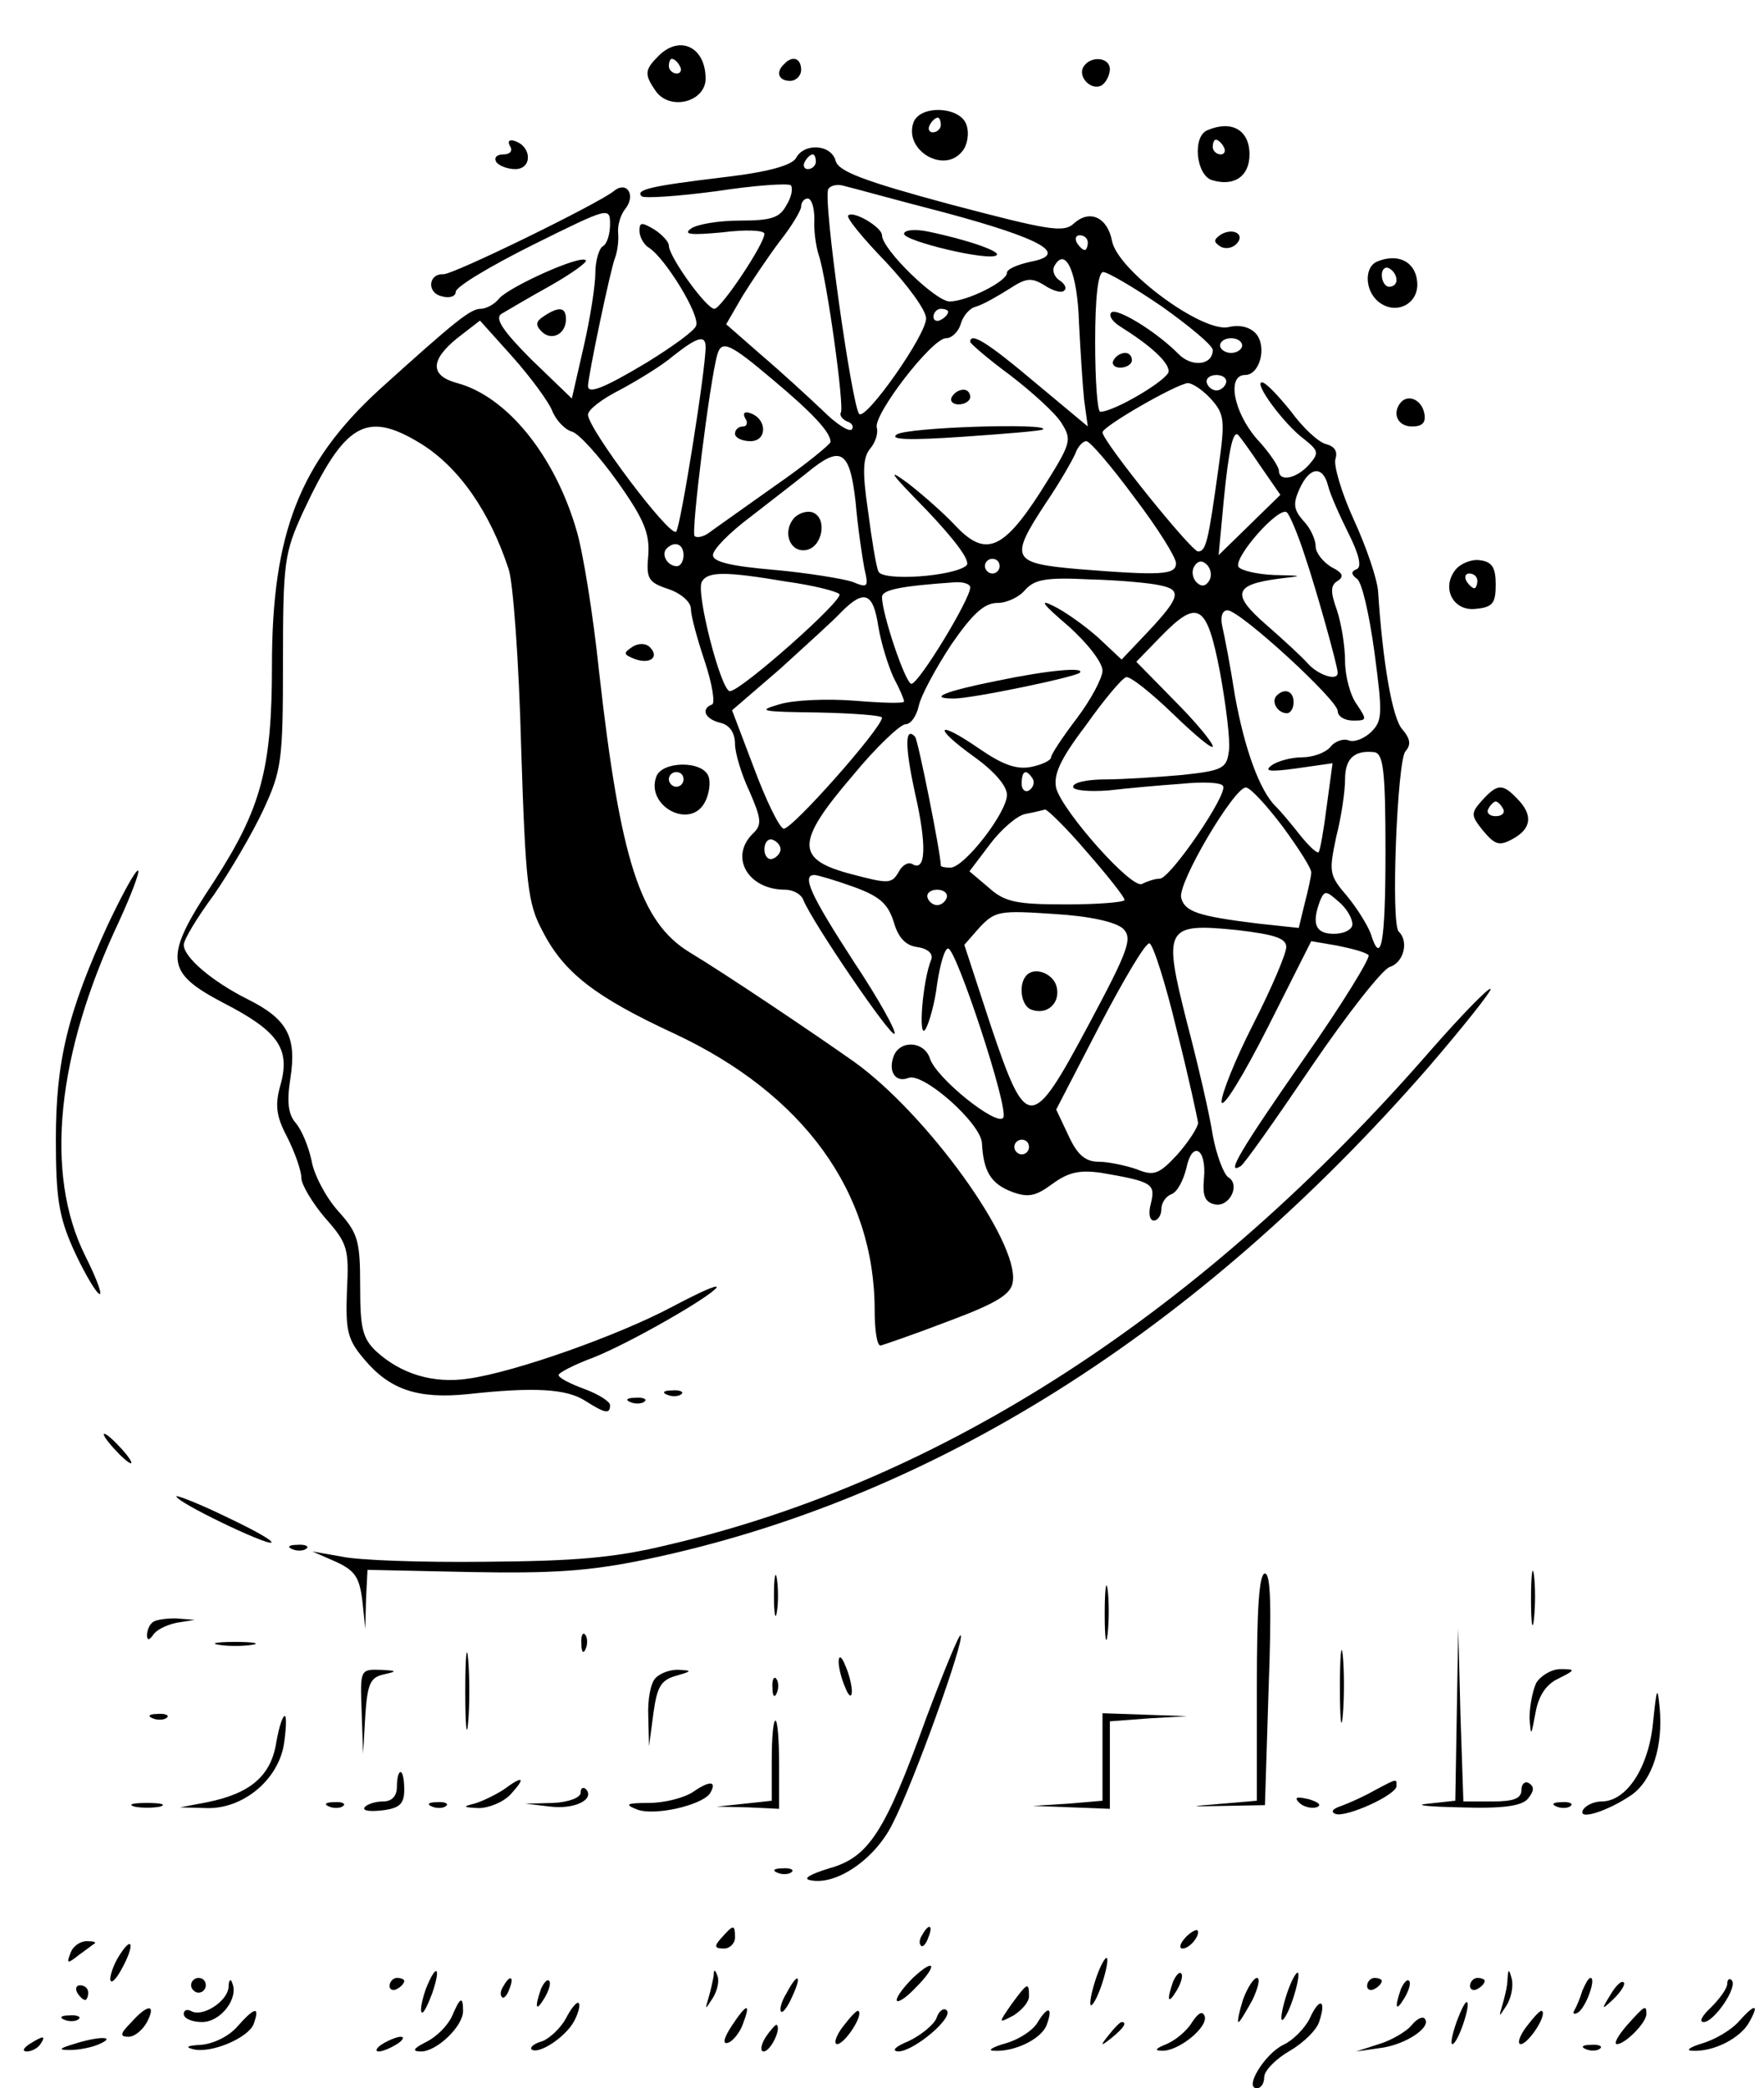 <?xml version="1.0" standalone="no"?>
<!DOCTYPE svg PUBLIC "-//W3C//DTD SVG 20010904//EN"
 "http://www.w3.org/TR/2001/REC-SVG-20010904/DTD/svg10.dtd">
<svg version="1.0" xmlns="http://www.w3.org/2000/svg"
 width="240pt" height="284pt" viewBox="0 0 240 284"
 preserveAspectRatio="xMidYMid meet">

<g transform="translate(0,284) scale(0.1,-0.1)"
fill="#000000" stroke="none">
<path d="M896 2764 c-19 -19 -20 -25 -3 -49 20 -26 67 -13 67 18 0 43 -35 60
-64 31z m29 -14 c3 -5 1 -10 -4 -10 -6 0 -11 5 -11 10 0 6 2 10 4 10 3 0 8 -4
11 -10z"/>
<path d="M1067 2753 c-12 -11 -8 -23 8 -23 8 0 15 7 15 15 0 16 -12 20 -23 8z"/>
<path d="M1474 2749 c-8 -14 11 -33 25 -25 6 4 11 14 11 22 0 16 -26 19 -36 3z"/>
<path d="M1243 2674 c-14 -38 41 -71 66 -40 7 8 10 24 6 36 -8 25 -62 28 -72
4z m37 -4 c0 -5 -5 -10 -11 -10 -5 0 -7 5 -4 10 3 6 8 10 11 10 2 0 4 -4 4
-10z"/>
<path d="M1643 2663 c-21 -8 -16 -61 6 -68 30 -9 51 5 51 35 0 33 -24 47 -57
33z m22 -23 c3 -5 1 -10 -4 -10 -6 0 -11 5 -11 10 0 6 2 10 4 10 3 0 8 -4 11
-10z"/>
<path d="M694 2641 c4 -6 0 -11 -9 -11 -9 0 -13 -4 -10 -10 3 -5 15 -10 26
-10 23 0 23 30 0 38 -8 3 -11 0 -7 -7z"/>
<path d="M1083 2625 c-6 -10 -38 -19 -98 -26 -100 -12 -121 -17 -112 -26 4 -3
49 0 102 7 52 8 97 11 101 8 3 -4 1 -16 -6 -27 -9 -17 -20 -21 -63 -21 -29 0
-59 -5 -67 -11 -11 -8 0 -9 43 -5 31 4 57 3 57 -2 0 -14 -59 -102 -68 -102
-11 0 -62 71 -62 86 0 5 -9 15 -20 22 -17 10 -20 10 -20 -2 0 -8 6 -19 13 -23
22 -14 70 -92 64 -106 -2 -7 -33 -29 -67 -50 -60 -36 -80 -43 -80 -32 0 13 31
161 37 175 3 8 5 23 4 33 -1 10 3 24 9 32 16 19 3 40 -15 25 -21 -17 -219
-114 -232 -113 -20 1 -23 -25 -2 -30 11 -3 19 0 19 6 0 7 47 35 105 64 103 51
105 52 105 28 0 -13 -4 -27 -10 -30 -5 -3 -10 -20 -10 -36 0 -17 -7 -62 -16
-101 l-16 -70 -55 53 c-39 39 -50 56 -41 62 7 4 37 22 66 38 30 17 52 33 49
35 -7 8 -104 -36 -118 -52 -6 -8 -18 -14 -25 -14 -14 0 -35 -17 -138 -110
-108 -99 -146 -195 -146 -375 0 -141 -15 -195 -79 -294 -69 -104 -67 -123 13
-165 74 -38 91 -62 78 -110 -8 -28 -7 -43 9 -73 10 -20 19 -45 19 -55 0 -9 15
-34 32 -54 31 -35 33 -42 30 -100 -2 -54 1 -66 23 -92 35 -42 73 -55 142 -48
91 10 134 7 159 -9 27 -17 34 -19 34 -6 0 5 -16 15 -35 22 -19 7 -35 15 -35
19 0 3 21 14 48 24 50 20 158 82 167 95 2 5 -24 -7 -60 -26 -73 -39 -214 -89
-278 -98 -47 -7 -91 6 -125 37 -19 18 -22 32 -22 89 0 62 -3 72 -30 102 -17
19 -33 50 -36 68 -4 19 -13 41 -21 51 -11 12 -13 29 -8 61 9 57 -4 81 -58 108
-48 24 -87 57 -87 74 0 7 18 37 41 68 22 32 52 83 67 115 25 54 27 66 27 202
0 136 2 148 27 203 57 122 86 139 160 94 52 -32 94 -92 120 -171 6 -17 14
-125 17 -241 6 -188 9 -214 29 -251 29 -57 72 -90 180 -140 175 -82 272 -215
272 -376 0 -26 3 -48 8 -48 4 1 45 15 92 33 67 25 86 37 88 54 8 55 -117 228
-216 299 -51 36 -171 117 -224 149 -67 41 -94 125 -123 382 -8 77 -22 164 -31
193 -30 102 -95 181 -162 199 -37 10 -37 31 0 61 l31 24 44 -49 c25 -28 49
-61 54 -73 5 -13 17 -26 27 -29 9 -2 37 -33 62 -68 37 -52 44 -71 42 -100 -3
-32 0 -37 27 -46 18 -6 31 -18 31 -27 0 -10 9 -42 19 -72 10 -30 14 -56 10
-58 -16 -6 -10 -20 11 -25 13 -3 20 -14 20 -29 0 -12 9 -42 20 -65 16 -37 17
-45 4 -57 -32 -32 -6 -76 44 -76 11 0 22 -6 25 -14 12 -30 119 -187 124 -182
3 3 -22 48 -56 99 -57 88 -71 117 -53 117 4 0 28 -7 53 -16 36 -13 47 -23 55
-48 6 -21 16 -32 32 -34 14 -2 22 -9 19 -17 -12 -29 -18 -110 -8 -95 5 8 13
36 16 62 4 26 10 48 15 48 11 0 83 -218 75 -230 -8 -13 -92 54 -100 81 -8 23
-40 25 -49 3 -8 -21 2 -37 20 -30 20 8 99 -62 100 -89 2 -38 12 -55 41 -66 22
-8 32 -6 55 11 22 16 37 19 66 15 70 -12 74 -15 68 -41 -4 -14 -2 -24 4 -24 5
0 10 7 10 15 0 9 6 18 14 21 8 3 16 19 20 35 8 39 28 27 24 -14 -2 -23 1 -32
15 -35 20 -4 35 27 18 37 -6 4 -16 30 -21 57 -4 27 -20 96 -35 153 -33 130
-30 136 69 126 50 -6 66 -11 66 -23 0 -9 -20 -56 -45 -105 -25 -49 -44 -97
-43 -106 2 -9 30 37 63 102 l59 117 35 -6 c20 -4 39 -9 43 -13 3 -3 -36 -67
-88 -141 -87 -125 -107 -159 -86 -146 5 3 48 64 96 135 49 72 97 133 107 136
19 6 26 35 12 48 -11 11 -2 231 9 245 8 9 7 17 -4 30 -14 15 -27 94 -33 187
-1 17 -16 61 -33 98 -17 37 -28 75 -25 83 3 10 -1 17 -13 20 -11 3 -32 23 -48
45 -17 21 -34 39 -39 39 -12 0 30 -57 57 -77 20 -16 21 -19 7 -35 -17 -19 -41
-24 -41 -8 0 5 -13 25 -30 43 -32 37 -41 87 -16 87 20 0 30 38 15 56 -8 9 -22
13 -38 9 -36 -7 -150 77 -158 117 -6 32 -30 44 -52 24 -14 -13 -35 -9 -168 26
-119 32 -152 45 -156 59 -6 23 -43 25 -54 4z m27 -5 c0 -5 -5 -10 -11 -10 -5
0 -7 5 -4 10 3 6 8 10 11 10 2 0 4 -4 4 -10z m175 -69 c134 -36 170 -57 117
-67 -18 -4 -32 -10 -32 -15 0 -12 -55 -39 -78 -39 -19 0 -92 71 -92 90 0 11
-39 34 -46 27 -3 -3 20 -31 51 -63 30 -32 55 -66 55 -77 0 -23 -82 -139 -91
-130 -10 11 -50 294 -42 306 3 5 13 7 22 4 9 -2 70 -19 136 -36z m-177 -9 c-1
-15 2 -37 6 -49 11 -33 35 -206 30 -214 -2 -4 2 -9 8 -12 7 -2 10 -7 7 -11 -4
-4 -22 8 -40 26 -19 18 -56 52 -83 75 l-48 42 22 38 c13 21 36 55 51 75 16 20
29 42 29 47 0 6 4 11 9 11 5 0 9 -12 9 -28z m372 -32 c0 -5 -2 -10 -4 -10 -3
0 -8 5 -11 10 -3 6 -1 10 4 10 6 0 11 -4 11 -10z m-12 -109 c2 -38 5 -86 7
-105 l5 -36 -72 60 c-64 54 -88 69 -88 55 0 -2 24 -23 54 -45 30 -23 62 -52
70 -65 15 -24 14 -27 -29 -95 -51 -79 -75 -88 -116 -44 -13 14 -42 40 -64 57
-30 22 -23 13 25 -36 39 -41 61 -70 55 -76 -17 -15 -115 -22 -120 -8 -3 7 -9
43 -14 82 -8 54 -7 73 3 85 7 8 11 21 9 28 -6 17 75 122 94 122 8 0 17 9 20
19 3 11 12 22 21 24 10 3 29 14 45 24 23 15 30 16 48 5 12 -8 24 -11 27 -7 4
3 0 10 -7 14 -7 5 -10 14 -6 20 15 26 31 -10 33 -78z m113 22 c38 -27 69 -53
69 -59 0 -21 -29 -24 -47 -5 -31 31 -84 63 -91 56 -4 -4 1 -12 12 -19 40 -25
66 -48 66 -61 0 -11 -74 -55 -93 -55 -4 0 -7 43 -7 95 0 61 4 95 11 95 6 0 42
-21 80 -47z m-291 -7 c0 -3 -4 -8 -10 -11 -5 -3 -10 -1 -10 4 0 6 5 11 10 11
6 0 10 -2 10 -4z m-330 -48 c0 -32 -34 -244 -40 -251 -8 -9 -120 140 -120 159
0 7 20 22 44 34 24 13 57 33 72 46 33 26 44 29 44 12z m730 2 c0 -5 -7 -10
-15 -10 -8 0 -15 5 -15 10 0 6 7 10 15 10 8 0 15 -4 15 -10z m-639 -46 c55
-46 79 -72 79 -85 0 -3 -34 -31 -76 -60 -42 -30 -82 -58 -90 -64 -7 -5 -16 -7
-19 -4 -5 5 21 213 31 247 6 20 17 15 75 -34z m617 -5 c-2 -6 -8 -10 -13 -10
-5 0 -11 4 -13 10 -2 6 4 11 13 11 9 0 15 -5 13 -11z m-21 -21 c19 -21 20 -29
11 -93 -14 -101 -17 -115 -28 -115 -9 0 -130 150 -130 162 0 8 99 65 116 67 6
0 20 -9 31 -21z m68 -92 l27 -39 -42 -41 -42 -41 7 75 c7 71 13 96 20 88 2 -2
16 -21 30 -42z m-172 -42 c32 -42 57 -82 57 -90 0 -16 -20 -17 -133 -8 -91 8
-94 14 -44 90 19 28 36 58 40 67 3 9 10 17 15 17 5 0 34 -34 65 -76z m-379 -6
c3 -35 9 -75 12 -91 6 -26 5 -27 -17 -18 -13 4 -61 12 -106 16 -59 5 -83 11
-83 20 0 8 23 31 51 52 27 21 62 48 77 60 46 38 58 31 66 -39z m643 21 c3 -12
16 -41 28 -65 14 -28 18 -45 11 -48 -8 -3 -8 -7 0 -13 7 -4 17 -49 24 -100 11
-83 11 -93 -4 -108 -9 -9 -23 -15 -31 -12 -7 3 -19 -1 -25 -9 -7 -8 -24 -14
-39 -14 -14 0 -33 -5 -41 -11 -11 -8 -2 -9 34 -4 l49 7 -8 -59 c-4 -32 -9 -60
-11 -62 -2 -2 -13 8 -25 23 -11 14 -26 32 -33 39 -22 21 -43 79 -56 152 -6 39
-14 80 -17 93 -3 13 0 22 7 22 17 0 150 -122 150 -137 0 -7 9 -13 21 -13 19 0
19 1 5 22 -9 12 -16 39 -16 59 0 20 -5 51 -11 69 -9 25 -9 34 1 40 9 6 7 11
-9 19 -11 7 -21 19 -21 28 0 9 -7 25 -17 35 -13 15 -14 23 -5 43 14 31 32 32
39 4z m-32 -94 c16 -47 45 -151 45 -160 0 -12 -27 -3 -41 13 -8 9 -34 33 -57
53 -47 41 -43 54 18 62 34 4 34 4 -7 5 -23 1 -44 6 -48 11 -7 13 56 84 66 74
4 -4 15 -30 24 -58z m-845 0 c0 -8 -4 -15 -9 -15 -13 0 -22 16 -14 24 11 11
23 6 23 -9z m430 -15 c0 -5 -4 -10 -10 -10 -5 0 -10 5 -10 10 0 6 5 10 10 10
6 0 10 -4 10 -10z m285 -20 c-5 -8 -11 -8 -17 -2 -6 6 -7 16 -3 22 5 8 11 8
17 2 6 -6 7 -16 3 -22z m-575 -1 c36 -5 68 -13 72 -17 7 -7 -134 -132 -149
-132 -12 0 -47 136 -38 149 8 14 32 14 115 0z m508 -5 c30 -6 28 -16 -15 -62
l-37 -39 -32 30 c-18 16 -46 36 -61 43 -20 10 -14 2 20 -27 26 -23 47 -50 47
-61 0 -10 -16 -40 -35 -65 -19 -25 -35 -49 -35 -53 0 -4 -12 -10 -27 -13 -20
-4 -39 3 -71 25 -58 40 -64 30 -7 -11 28 -20 45 -40 45 -52 0 -24 -58 -99 -77
-99 -7 0 -13 1 -13 3 0 16 -31 171 -35 175 -14 15 -14 -13 0 -77 16 -70 15
-108 -4 -96 -6 3 -14 -2 -19 -12 -9 -15 -14 -15 -63 -2 -77 20 -77 43 1 134
32 39 65 70 72 70 7 0 15 11 18 25 3 14 23 51 44 83 29 42 45 57 63 57 13 0
30 8 38 18 13 14 28 17 88 14 40 -1 82 -5 95 -8z m-258 -3 c0 -16 -70 -131
-80 -131 -8 0 -40 95 -40 118 0 10 26 15 98 20 12 1 22 -2 22 -7z m-125 -53
c4 -24 14 -55 21 -70 8 -15 14 -29 14 -32 0 -3 -30 -2 -67 1 -38 3 -84 1 -103
-5 -31 -9 -24 -10 53 -11 48 -1 87 -4 87 -7 0 -14 -124 -154 -134 -151 -6 2
-24 39 -40 82 l-30 79 65 56 c35 32 73 66 84 78 31 31 43 26 50 -20z m465 -63
c8 -44 14 -92 12 -106 -3 -24 -8 -27 -64 -33 -34 -3 -81 -6 -104 -6 -24 0 -44
-4 -44 -10 0 -5 21 -7 48 -5 26 3 70 7 99 9 29 3 55 2 57 -3 7 -11 -72 -126
-86 -126 -7 0 -18 -4 -24 -7 -13 -9 -108 98 -117 130 -4 18 5 39 40 85 24 34
49 64 55 66 5 2 34 -21 64 -50 30 -29 54 -49 54 -44 0 5 -23 33 -52 62 l-52
53 34 35 c50 51 62 44 80 -50z m225 -243 c0 -125 -6 -157 -20 -112 -4 11 -18
34 -32 51 -25 29 -25 33 -15 81 7 27 12 62 12 78 0 29 13 40 40 37 12 -2 15
-25 15 -135z m-480 99 c3 -5 1 -12 -5 -16 -5 -3 -10 1 -10 9 0 18 6 21 15 7z
m340 -65 c22 -30 40 -58 39 -63 0 -4 -4 -23 -9 -42 l-8 -33 -56 6 c-81 10 -99
16 -104 35 -5 20 72 150 88 150 6 0 28 -24 50 -53z m-266 -35 c28 -32 51 -61
51 -65 0 -3 -36 -6 -79 -6 -68 0 -84 3 -106 23 l-26 22 28 37 c15 20 37 39 48
41 11 2 23 5 27 6 3 0 29 -25 57 -58z m-417 4 c0 -5 -5 -11 -11 -13 -6 -2 -11
4 -11 13 0 9 5 15 11 13 6 -2 11 -8 11 -13z m226 -66 c-2 -6 -8 -10 -13 -10
-5 0 -11 4 -13 10 -2 6 4 11 13 11 9 0 15 -5 13 -11z m552 -36 c0 -7 -11 -13
-25 -13 -25 0 -31 13 -19 45 6 14 8 14 25 -1 11 -9 19 -23 19 -31z m-312 -6
c13 -13 8 -28 -46 -129 -79 -148 -85 -148 -134 -3 l-36 110 21 24 c21 22 27
23 101 18 50 -3 84 -11 94 -20z m73 -138 c16 -63 28 -119 29 -126 0 -6 -13
-26 -28 -43 -25 -27 -32 -30 -56 -20 -15 5 -38 10 -51 10 -18 0 -29 9 -41 35
l-17 36 59 114 c33 63 63 114 68 112 5 -2 22 -55 37 -118z m-201 -159 c0 -5
-4 -10 -10 -10 -5 0 -10 5 -10 10 0 6 5 10 10 10 6 0 10 -4 10 -10z"/>
<path d="M1230 2522 c0 -10 117 -38 126 -29 6 5 -40 21 -93 32 -19 4 -33 2
-33 -3z"/>
<path d="M1295 2300 c-3 -5 1 -10 9 -10 9 0 16 5 16 10 0 6 -4 10 -9 10 -6 0
-13 -4 -16 -10z"/>
<path d="M1220 2249 c-10 -7 17 -8 90 -3 58 4 107 8 109 10 10 9 -186 3 -199
-7z"/>
<path d="M1515 2350 c-3 -5 1 -10 9 -10 9 0 16 5 16 10 0 6 -4 10 -9 10 -6 0
-13 -4 -16 -10z"/>
<path d="M1014 2271 c4 -6 2 -11 -3 -11 -6 0 -11 -4 -11 -10 0 -5 9 -10 21
-10 23 0 23 30 0 38 -8 3 -11 0 -7 -7z"/>
<path d="M1080 2135 c-16 -19 -5 -47 17 -43 22 4 29 43 9 51 -8 3 -20 -1 -26
-8z"/>
<path d="M1737 1894 c-8 -8 1 -24 14 -24 5 0 9 7 9 15 0 15 -12 20 -23 9z"/>
<path d="M1356 1914 c-70 -14 -95 -24 -58 -24 25 0 164 29 171 35 8 8 -41 4
-113 -11z"/>
<path d="M1397 1514 c-12 -12 -8 -42 6 -47 21 -8 39 8 35 29 -3 19 -29 30 -41
18z"/>
<path d="M1661 2521 c-10 -7 -10 -10 -1 -16 6 -4 16 -3 22 3 13 13 -4 23 -21
13z"/>
<path d="M1873 2484 c-17 -8 -16 -39 2 -54 24 -20 57 -3 53 28 -3 27 -27 38
-55 26z m27 -25 c0 -5 -4 -9 -10 -9 -5 0 -10 7 -10 16 0 8 5 12 10 9 6 -3 10
-10 10 -16z"/>
<path d="M740 2410 c-11 -7 -12 -12 -3 -21 13 -13 33 -4 33 17 0 16 -9 18 -30
4z"/>
<path d="M1907 2294 c-14 -15 -6 -34 14 -34 14 0 19 5 17 17 -3 18 -20 27 -31
17z"/>
<path d="M1981 2066 c-21 -25 -4 -58 27 -54 23 2 27 8 27 33 0 23 -5 31 -21
33 -11 2 -26 -4 -33 -12z m29 -16 c0 -5 -2 -10 -4 -10 -3 0 -8 5 -11 10 -3 6
-1 10 4 10 6 0 11 -4 11 -10z"/>
<path d="M860 1960 c-12 -8 -12 -10 3 -16 21 -8 35 2 21 16 -5 5 -15 6 -24 0z"/>
<path d="M893 1784 c-15 -40 46 -73 66 -35 6 11 8 27 5 35 -8 22 -63 21 -71 0z
m37 -4 c0 -5 -4 -10 -10 -10 -5 0 -10 5 -10 10 0 6 5 10 10 10 6 0 10 -4 10
-10z"/>
<path d="M2016 1751 c-15 -17 -15 -20 2 -41 16 -19 22 -21 40 -11 26 14 28 33
6 55 -20 21 -27 20 -48 -3z m29 -11 c3 -5 -1 -10 -10 -10 -9 0 -13 5 -10 10 3
6 8 10 10 10 2 0 7 -4 10 -10z"/>
<path d="M147 1583 c-55 -120 -71 -186 -71 -293 0 -78 4 -104 23 -147 13 -29
29 -57 35 -62 7 -6 -1 17 -18 51 -56 112 -39 275 46 455 16 35 28 66 26 69 -3
2 -21 -31 -41 -73z"/>
<path d="M1946 1411 c-309 -355 -663 -585 -1037 -672 -74 -18 -127 -22 -249
-23 -85 -1 -173 2 -195 7 l-40 7 32 -14 c26 -12 32 -21 36 -53 l4 -38 1 40 2
40 140 -3 c111 -2 161 1 238 17 389 81 750 308 1065 669 49 57 87 105 85 107
-2 3 -39 -35 -82 -84z"/>
<path d="M908 943 c7 -3 16 -2 19 1 4 3 -2 6 -13 5 -11 0 -14 -3 -6 -6z"/>
<path d="M858 933 c7 -3 16 -2 19 1 4 3 -2 6 -13 5 -11 0 -14 -3 -6 -6z"/>
<path d="M155 870 c10 -11 20 -20 23 -20 3 0 -3 9 -13 20 -10 11 -20 20 -23
20 -3 0 3 -9 13 -20z"/>
<path d="M240 805 c0 -8 121 -66 129 -63 4 2 -23 17 -61 35 -37 18 -68 30 -68
28z"/>
<path d="M398 733 c7 -3 16 -2 19 1 4 3 -2 6 -13 5 -11 0 -14 -3 -6 -6z"/>
<path d="M2083 665 c0 -33 2 -45 4 -27 2 18 2 45 0 60 -2 15 -4 0 -4 -33z"/>
<path d="M1053 670 c0 -25 2 -35 4 -22 2 12 2 32 0 45 -2 12 -4 2 -4 -23z"/>
<path d="M1503 645 c0 -33 2 -45 4 -27 2 18 2 45 0 60 -2 15 -4 0 -4 -33z"/>
<path d="M1710 546 l0 -155 -47 -4 c-48 -4 -48 -4 5 -3 l53 1 5 158 c4 110 3
157 -5 157 -8 0 -11 -49 -11 -154z"/>
<path d="M207 633 c-4 -3 -7 -11 -7 -17 0 -7 3 -7 8 0 4 7 18 14 32 17 l25 4
-26 2 c-14 0 -29 -2 -32 -6z"/>
<path d="M633 540 c0 -47 2 -66 4 -42 2 23 2 61 0 85 -2 23 -4 4 -4 -43z"/>
<path d="M791 604 c0 -11 3 -14 6 -6 3 7 2 16 -1 19 -3 4 -6 -2 -5 -13z"/>
<path d="M1260 503 c-56 -155 -78 -189 -132 -204 -26 -8 -36 -14 -26 -16 35
-8 88 28 112 76 29 56 99 251 93 257 -2 2 -23 -49 -47 -113z"/>
<path d="M1823 545 c0 -44 2 -61 4 -37 2 23 2 59 0 80 -2 20 -4 1 -4 -43z"/>
<path d="M1982 508 l-2 -117 -37 -4 c-21 -2 -1 -4 43 -5 60 -2 85 2 93 12 8
10 9 16 1 21 -5 3 -10 -1 -10 -9 0 -12 -10 -16 -40 -16 l-39 0 -4 118 -3 117
-2 -117z"/>
<path d="M298 603 c12 -2 32 -2 45 0 12 2 2 4 -23 4 -25 0 -35 -2 -22 -4z"/>
<path d="M1141 580 c0 -8 4 -24 9 -35 5 -13 9 -14 9 -5 0 8 -4 24 -9 35 -5 13
-9 14 -9 5z"/>
<path d="M492 513 l2 -58 3 52 c3 44 7 52 26 56 18 4 17 5 -5 6 -28 1 -28 0
-26 -56z"/>
<path d="M892 558 c-7 -7 -11 -30 -10 -52 l1 -41 6 45 c5 36 10 45 31 51 21 6
22 7 5 8 -12 1 -26 -4 -33 -11z"/>
<path d="M2090 551 c-5 -11 -9 -32 -9 -48 2 -25 2 -25 8 7 4 23 14 39 31 47
24 12 24 13 3 13 -12 0 -27 -9 -33 -19z"/>
<path d="M1051 544 c0 -11 3 -14 6 -6 3 7 2 16 -1 19 -3 4 -6 -2 -5 -13z"/>
<path d="M2249 497 c-6 -61 -36 -107 -70 -107 -10 0 -21 -5 -25 -11 -9 -16 34
-2 66 20 28 20 43 66 38 119 -3 30 -4 27 -9 -21z"/>
<path d="M208 503 c7 -3 16 -2 19 1 4 3 -2 6 -13 5 -11 0 -14 -3 -6 -6z"/>
<path d="M376 471 c-7 -46 -35 -70 -94 -82 l-37 -7 37 -1 c48 -1 95 37 104 85
3 19 4 37 2 40 -3 2 -8 -13 -12 -35z"/>
<path d="M1500 451 l0 -60 -47 -4 -48 -3 53 -2 52 -2 0 59 0 60 53 4 52 3 -57
2 -58 2 0 -59z"/>
<path d="M1050 446 l0 -55 -37 -4 -38 -4 43 -1 42 -2 0 60 c0 33 -2 60 -5 60
-3 0 -5 -24 -5 -54z"/>
<path d="M540 410 c0 -13 -7 -20 -19 -20 -11 0 -22 -4 -25 -8 -3 -5 8 -6 25
-4 23 3 29 9 29 28 0 13 -2 24 -5 24 -3 0 -5 -9 -5 -20z"/>
<path d="M685 406 c-11 -7 -29 -16 -40 -19 -16 -4 -15 -5 6 -6 14 0 34 8 44
19 21 23 17 26 -10 6z"/>
<path d="M943 403 c-12 -8 -39 -15 -60 -15 -31 0 -34 -2 -16 -9 24 -9 88 6 99
22 10 17 0 18 -23 2z"/>
<path d="M1870 405 c-14 -8 -34 -17 -45 -21 -12 -4 -15 -8 -8 -11 15 -5 83 26
83 38 0 10 2 11 -30 -6z"/>
<path d="M790 402 c0 -7 -17 -13 -37 -14 l-38 -1 34 -4 c33 -4 61 10 48 24 -4
3 -7 1 -7 -5z"/>
<path d="M1768 388 c5 -5 16 -8 23 -6 8 3 3 7 -10 11 -17 4 -21 3 -13 -5z"/>
<path d="M183 383 c9 -2 25 -2 35 0 9 3 1 5 -18 5 -19 0 -27 -2 -17 -5z"/>
<path d="M448 383 c7 -3 16 -2 19 1 4 3 -2 6 -13 5 -11 0 -14 -3 -6 -6z"/>
<path d="M588 383 c7 -3 16 -2 19 1 4 3 -2 6 -13 5 -11 0 -14 -3 -6 -6z"/>
<path d="M2118 383 c7 -3 16 -2 19 1 4 3 -2 6 -13 5 -11 0 -14 -3 -6 -6z"/>
<path d="M1058 293 c7 -3 16 -2 19 1 4 3 -2 6 -13 5 -11 0 -14 -3 -6 -6z"/>
<path d="M982 205 c-11 -12 -10 -15 3 -15 8 0 15 7 15 15 0 18 -2 18 -18 0z"/>
<path d="M1255 209 c-4 -6 -5 -12 -2 -15 2 -3 7 2 10 11 7 17 1 20 -8 4z"/>
<path d="M1612 204 c-7 -8 -8 -14 -3 -14 10 0 25 19 20 25 -2 1 -10 -3 -17
-11z"/>
<path d="M96 184 c-6 -15 -4 -15 11 -3 10 7 20 15 22 16 2 2 -3 3 -11 3 -9 0
-19 -7 -22 -16z"/>
<path d="M162 180 c-7 -11 -12 -25 -12 -32 1 -7 8 0 16 15 18 33 14 46 -4 17z"/>
<path d="M1491 149 c-6 -18 -9 -34 -7 -36 2 -2 9 10 15 28 6 18 9 34 7 36 -2
2 -9 -10 -15 -28z"/>
<path d="M1242 150 c-12 -12 -22 -25 -22 -30 0 -5 12 2 26 17 30 30 27 42 -4
13z"/>
<path d="M579 134 c-5 -15 -8 -29 -5 -31 2 -2 8 10 14 26 13 38 5 41 -9 5z"/>
<path d="M971 153 c-1 -6 -4 -20 -7 -30 -5 -17 -5 -17 6 0 6 10 9 23 6 30 -3
9 -5 9 -5 0z"/>
<path d="M1596 145 c-9 -26 -7 -32 5 -12 6 10 9 21 6 23 -2 3 -7 -2 -11 -11z"/>
<path d="M1751 129 c-6 -18 -9 -34 -7 -36 2 -2 9 10 15 28 6 18 9 34 7 36 -2
2 -9 -10 -15 -28z"/>
<path d="M2051 148 c0 -9 -4 -25 -7 -35 -5 -17 -5 -17 6 0 6 10 9 25 7 35 -4
15 -5 15 -6 0z"/>
<path d="M260 140 c0 -5 5 -10 10 -10 6 0 10 5 10 10 0 6 -4 10 -10 10 -5 0
-10 -4 -10 -10z"/>
<path d="M311 138 c-1 -20 -36 -42 -51 -33 -6 3 -10 1 -10 -4 0 -6 11 -11 25
-11 25 0 50 32 41 53 -2 7 -5 4 -5 -5z"/>
<path d="M530 139 c0 -5 5 -7 10 -4 6 3 10 8 10 11 0 2 -4 4 -10 4 -5 0 -10
-5 -10 -11z"/>
<path d="M685 139 c-4 -6 -5 -12 -2 -15 2 -3 7 2 10 11 7 17 1 20 -8 4z"/>
<path d="M736 135 c-9 -26 -7 -32 5 -12 6 10 9 21 6 23 -2 3 -7 -2 -11 -11z"/>
<path d="M1070 129 c-7 -11 -10 -23 -7 -25 2 -2 9 7 15 21 14 30 7 33 -8 4z"/>
<path d="M1691 120 c-5 -16 -8 -30 -6 -30 2 0 10 14 19 30 8 17 11 30 6 30 -4
0 -13 -13 -19 -30z"/>
<path d="M1860 139 c0 -5 5 -7 10 -4 6 3 10 8 10 11 0 2 -4 4 -10 4 -5 0 -10
-5 -10 -11z"/>
<path d="M1906 135 c-9 -26 -7 -32 5 -12 6 10 9 21 6 23 -2 3 -7 -2 -11 -11z"/>
<path d="M2000 139 c0 -5 5 -7 10 -4 6 3 10 8 10 11 0 2 -4 4 -10 4 -5 0 -10
-5 -10 -11z"/>
<path d="M2153 133 c-3 -10 -8 -22 -11 -27 -3 -5 0 -6 5 -3 11 7 25 47 17 47
-3 0 -7 -8 -11 -17z"/>
<path d="M2191 127 c-13 -21 -12 -21 5 -5 10 10 16 20 13 22 -3 3 -11 -5 -18
-17z"/>
<path d="M2350 142 c0 -6 -10 -20 -22 -32 -12 -11 -17 -20 -10 -20 14 0 47 48
38 57 -3 3 -6 1 -6 -5z"/>
<path d="M105 130 c3 -5 8 -10 11 -10 2 0 4 5 4 10 0 6 -5 10 -11 10 -5 0 -7
-4 -4 -10z"/>
<path d="M1376 114 c-18 -26 -18 -26 3 -15 11 7 21 18 21 26 0 20 -2 19 -24
-11z"/>
<path d="M615 98 c-6 -13 -21 -28 -35 -35 -18 -9 -20 -13 -7 -13 21 0 57 34
57 55 0 21 -4 19 -15 -7z"/>
<path d="M770 95 c-7 -13 -22 -27 -32 -31 -11 -3 -17 -8 -15 -11 9 -8 46 16
58 38 6 11 9 23 6 25 -2 2 -10 -7 -17 -21z"/>
<path d="M1782 95 c-7 -14 -23 -30 -36 -36 -25 -12 -54 -59 -36 -59 6 0 10 7
10 15 0 9 16 25 35 36 19 11 37 29 40 40 10 30 0 33 -13 4z"/>
<path d="M1982 91 c-6 -17 -9 -31 -6 -31 7 0 25 52 20 57 -2 2 -8 -10 -14 -26z"/>
<path d="M178 89 c-15 -15 -15 -19 -3 -19 8 0 19 9 25 20 13 25 1 25 -22 -1z"/>
<path d="M323 84 c-12 -14 -34 -24 -50 -25 -18 -1 -22 -3 -10 -6 24 -6 74 15
82 34 9 25 2 24 -22 -3z"/>
<path d="M995 84 c-11 -17 -12 -25 -4 -22 6 2 16 14 20 26 11 29 5 28 -16 -4z"/>
<path d="M1147 84 c-10 -13 -13 -24 -8 -24 10 0 36 39 29 45 -2 2 -11 -8 -21
-21z"/>
<path d="M1274 95 c-4 -9 -21 -23 -38 -31 -17 -7 -24 -13 -14 -14 21 0 76 46
66 56 -4 4 -11 -1 -14 -11z"/>
<path d="M1412 90 c-6 -11 -26 -24 -44 -29 -18 -5 -25 -10 -16 -10 28 -2 65
16 72 35 9 24 2 27 -12 4z"/>
<path d="M1622 90 c-7 -12 -23 -25 -35 -30 -15 -6 -17 -9 -6 -9 22 -1 63 32
58 47 -3 8 -9 4 -17 -8z"/>
<path d="M2077 84 c-10 -13 -13 -24 -8 -24 10 0 36 39 29 45 -2 2 -11 -8 -21
-21z"/>
<path d="M2213 85 c-12 -14 -18 -25 -13 -25 11 0 40 29 40 41 0 13 -2 12 -27
-16z"/>
<path d="M2365 90 c-10 -11 -32 -24 -49 -29 -17 -5 -23 -10 -14 -10 29 -2 66
17 78 39 14 25 8 26 -15 0z"/>
<path d="M88 93 c7 -3 16 -2 19 1 4 3 -2 6 -13 5 -11 0 -14 -3 -6 -6z"/>
<path d="M1920 85 c-7 -8 -27 -20 -44 -25 l-31 -10 35 5 c34 5 69 29 58 40 -3
3 -11 -1 -18 -10z"/>
<path d="M1042 70 c-7 -11 -8 -20 -3 -20 9 0 24 30 18 36 -1 2 -8 -6 -15 -16z"/>
<path d="M1509 73 c-13 -16 -12 -17 4 -4 16 13 21 21 13 21 -2 0 -10 -8 -17
-17z"/>
<path d="M40 60 c-9 -6 -10 -10 -3 -10 6 0 15 5 18 10 8 12 4 12 -15 0z"/>
<path d="M100 60 c-20 -6 -21 -8 -5 -8 11 0 29 3 40 8 25 11 -1 11 -35 0z"/>
<path d="M520 60 c-8 -5 -10 -10 -5 -10 6 0 17 5 25 10 8 5 11 10 5 10 -5 0
-17 -5 -25 -10z"/>
<path d="M2158 53 c7 -3 16 -2 19 1 4 3 -2 6 -13 5 -11 0 -14 -3 -6 -6z"/>
</g>
</svg>

